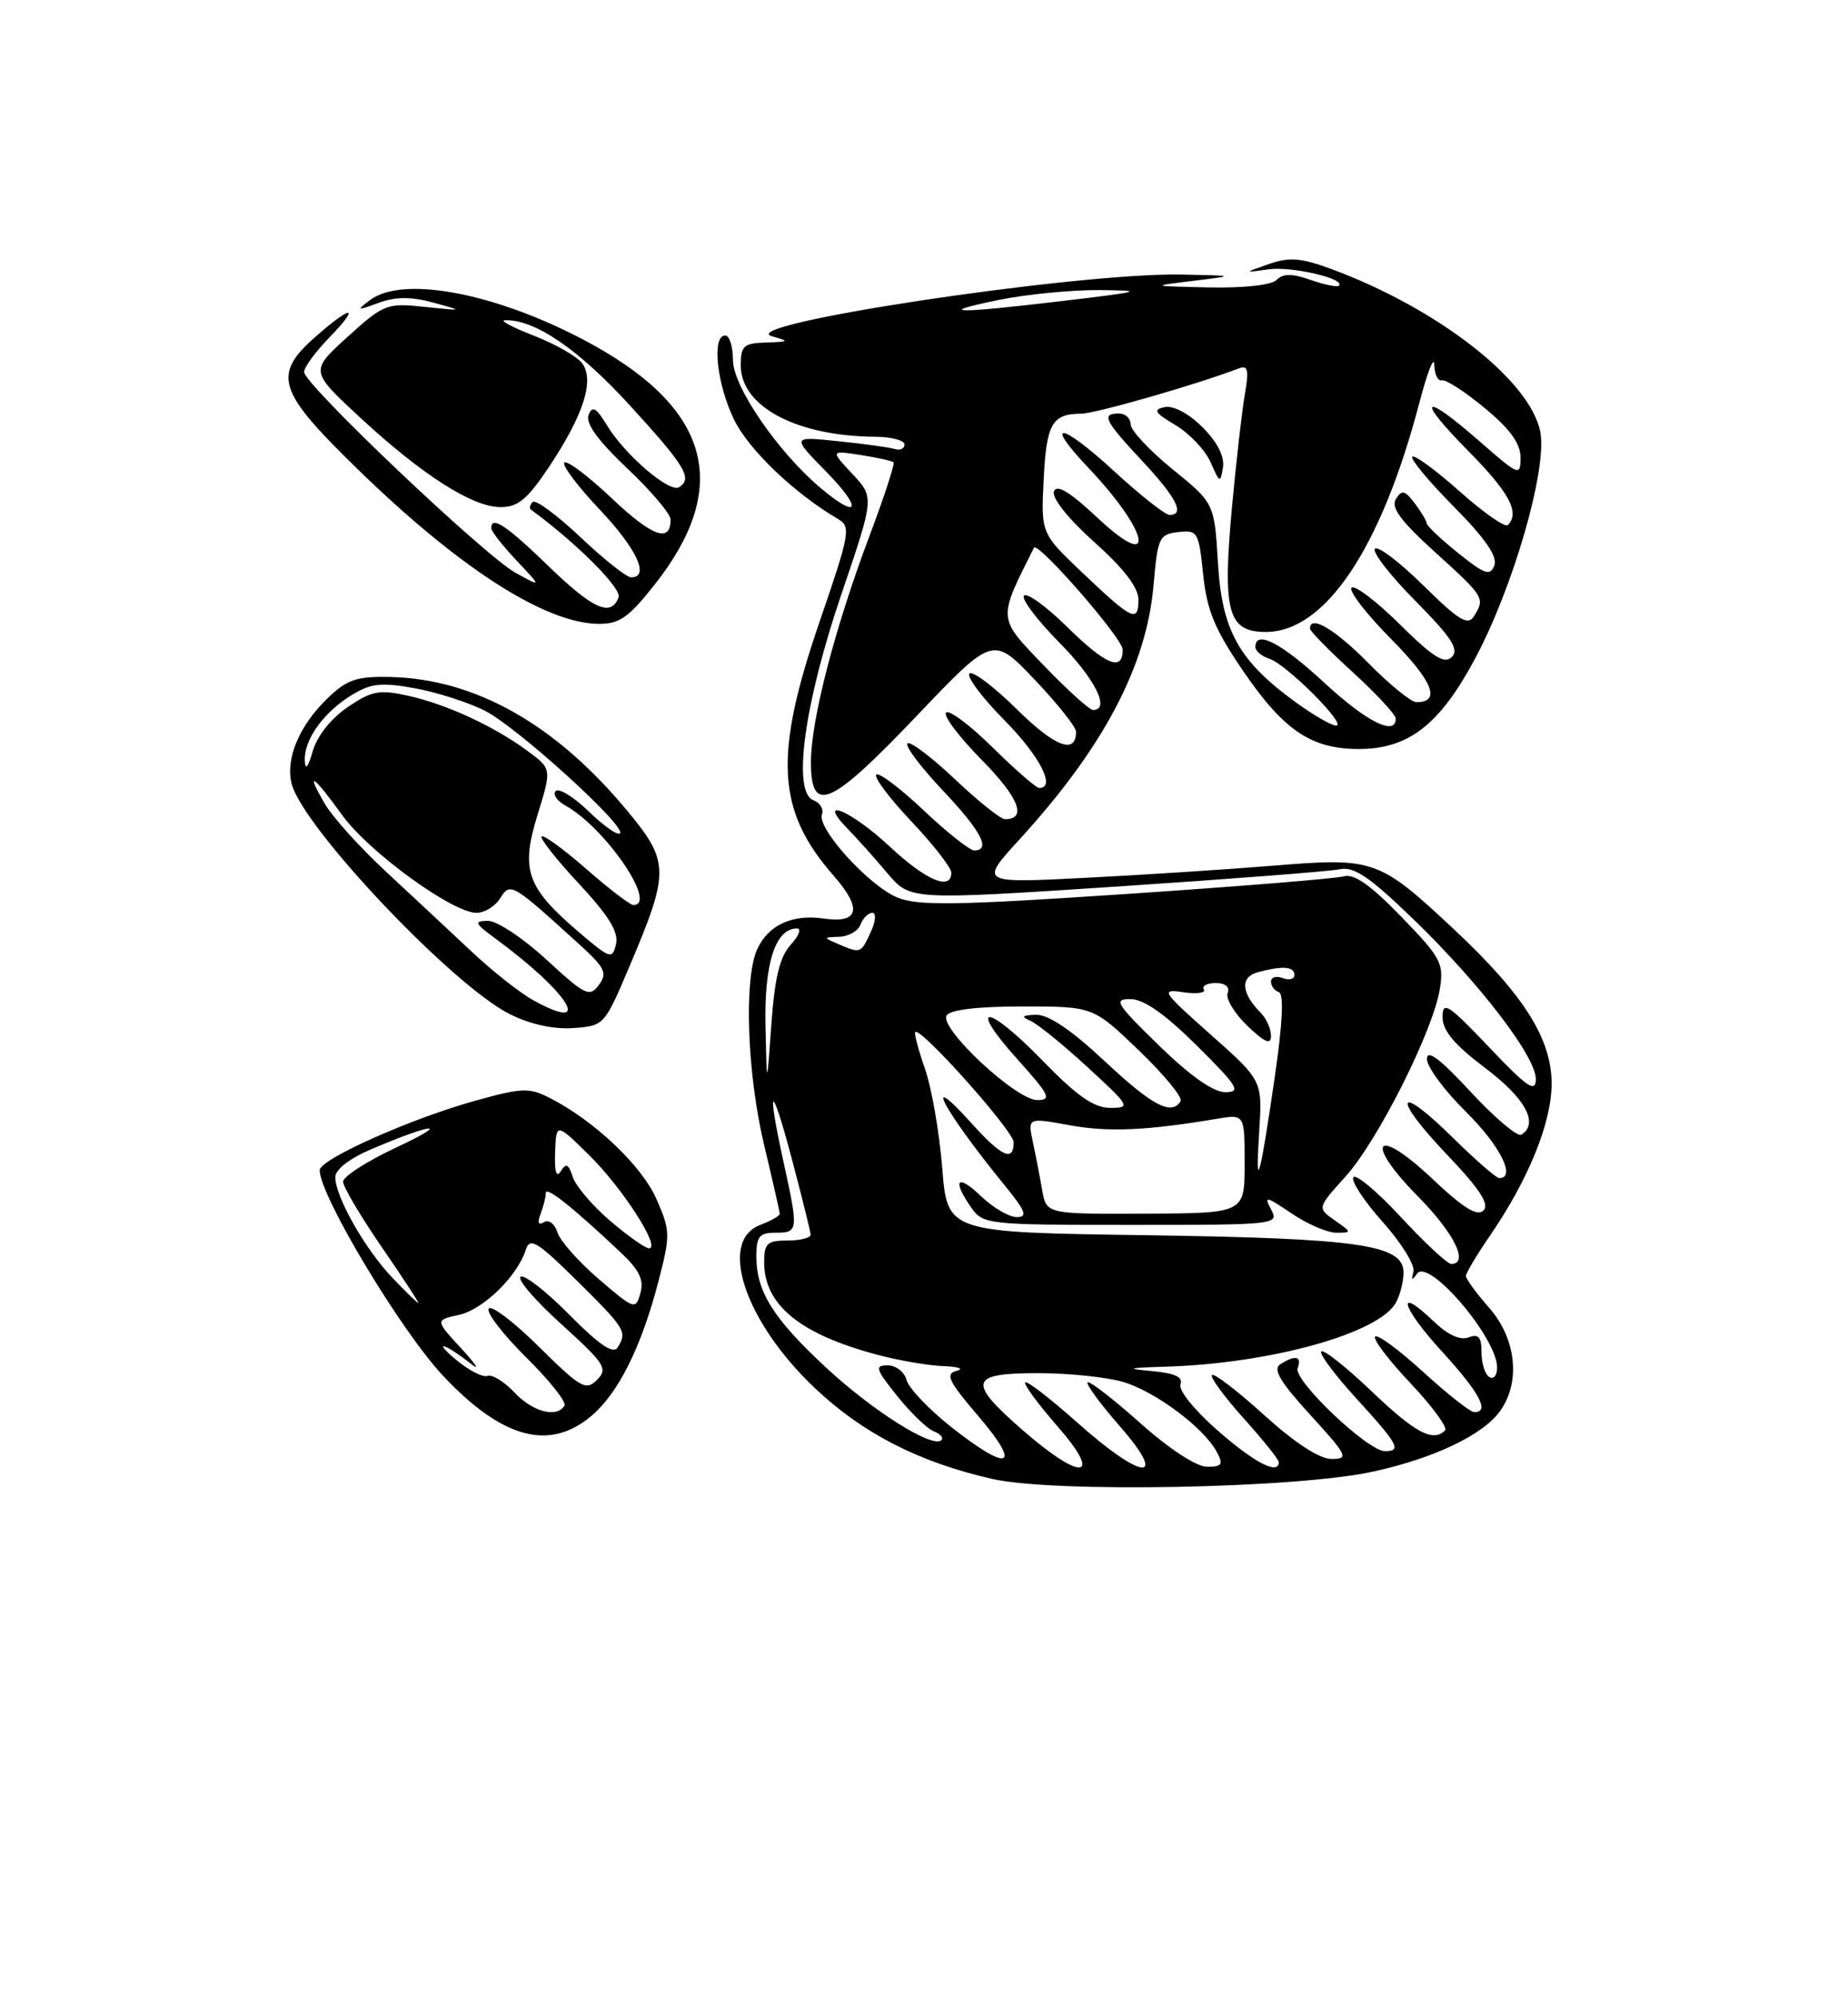 <?xml version="1.0" encoding="UTF-8" standalone="no"?>
<!DOCTYPE svg PUBLIC "-//W3C//DTD SVG 1.1//EN" "http://www.w3.org/Graphics/SVG/1.1/DTD/svg11.dtd" >
<svg xmlns="http://www.w3.org/2000/svg" xmlns:xlink="http://www.w3.org/1999/xlink" version="1.1" viewBox="0 0 237 256">
 <g >
 <path fill="currentColor"
d=" M 176.14 188.61 C 184.03 186.87 190.27 183.88 192.43 180.79 C 195.04 177.08 194.43 171.56 191.00 167.65 C 189.35 165.77 188.00 163.93 188.00 163.55 C 188.00 163.17 189.37 160.87 191.04 158.44 C 196.00 151.23 198.98 143.92 198.99 138.92 C 199.00 133.14 195.43 127.50 186.43 119.08 C 176.85 110.12 176.21 109.90 163.36 110.95 C 157.39 111.44 146.45 112.15 139.06 112.52 C 125.61 113.20 125.61 113.20 130.84 107.49 C 141.54 95.78 147.05 85.31 147.94 75.00 C 148.46 68.91 148.66 68.48 151.10 68.20 C 153.59 67.91 153.74 68.17 154.30 73.63 C 154.78 78.23 155.78 80.65 159.38 85.93 C 164.64 93.63 168.15 96.00 174.26 96.00 C 180.62 96.00 184.61 92.92 189.13 84.50 C 194.06 75.32 198.44 60.16 197.54 55.38 C 196.31 48.81 184.42 39.54 170.74 34.48 C 166.86 33.05 165.37 32.93 162.74 33.84 C 159.50 34.97 159.50 34.97 162.70 34.52 C 165.65 34.11 172.61 35.73 171.71 36.62 C 171.50 36.83 169.87 36.50 168.09 35.88 C 165.69 35.04 164.56 35.04 163.72 35.88 C 163.06 36.54 159.52 36.93 155.05 36.84 C 147.50 36.67 147.50 36.67 153.00 36.00 C 158.50 35.33 158.50 35.33 151.50 35.19 C 138.01 34.94 93.71 41.63 99.04 43.11 C 101.28 43.74 101.20 43.81 98.25 43.90 C 95.37 43.99 95.00 44.32 95.00 46.83 C 95.00 52.11 102.16 55.91 112.25 55.98 C 114.31 55.99 116.00 56.44 116.00 56.97 C 116.00 57.50 115.44 57.76 114.75 57.55 C 114.06 57.34 110.80 56.89 107.50 56.55 C 101.51 55.92 101.51 55.92 105.96 60.46 C 110.68 65.27 110.17 66.70 105.23 62.54 C 99.76 57.93 94.00 49.54 94.00 46.16 C 94.00 44.42 93.55 43.00 93.00 43.00 C 91.27 43.00 91.91 49.19 94.13 53.76 C 96.00 57.63 101.87 63.24 107.50 66.54 C 109.15 67.50 108.99 68.40 105.14 79.60 C 99.19 96.89 99.58 103.90 106.95 112.29 C 110.62 116.47 110.16 118.40 105.63 117.73 C 101.62 117.14 98.52 118.57 97.11 121.66 C 95.38 125.46 95.81 137.67 98.01 146.81 C 99.10 151.39 100.00 155.33 100.00 155.59 C 100.00 155.84 98.88 156.48 97.50 157.00 C 92.05 159.07 95.52 169.42 104.53 177.94 C 110.64 183.72 117.84 187.41 127.21 189.55 C 135.19 191.37 166.32 190.78 176.14 188.61 Z  M 75.81 181.51 C 79.32 178.56 82.26 172.65 84.47 164.13 C 85.99 158.27 85.97 157.72 84.17 153.65 C 82.28 149.39 76.24 143.66 70.55 140.75 C 67.88 139.38 66.98 139.41 61.03 141.06 C 52.69 143.37 41.00 148.58 41.00 149.99 C 41.00 153.25 51.45 170.64 56.85 176.37 C 64.41 184.39 70.44 186.02 75.81 181.51 Z  M 80.67 124.00 C 85.92 111.64 85.90 110.47 80.30 103.75 C 71.14 92.77 60.89 87.02 50.06 86.77 C 45.76 86.68 44.51 87.09 42.06 89.45 C 38.40 92.95 36.59 97.23 37.40 100.44 C 38.79 106.00 58.01 126.29 65.37 129.98 C 67.97 131.28 70.98 131.95 73.49 131.77 C 77.45 131.50 77.52 131.43 80.67 124.00 Z  M 83.95 74.94 C 93.70 62.61 91.23 52.70 76.31 44.35 C 64.50 37.75 51.81 35.16 47.44 38.47 C 45.67 39.81 45.77 39.84 48.55 38.82 C 50.76 38.02 52.70 38.01 55.55 38.78 C 59.50 39.86 59.50 39.86 54.46 39.33 C 49.61 38.82 49.23 38.96 44.58 43.17 C 39.75 47.55 39.75 47.55 46.12 53.46 C 54.14 60.88 60.59 65.00 64.19 65.00 C 66.45 65.00 67.65 64.00 70.51 59.69 C 74.86 53.13 76.26 48.73 74.66 46.56 C 74.02 45.70 71.25 44.11 68.50 43.04 C 65.75 41.97 64.05 41.07 64.73 41.05 C 68.54 40.90 74.14 44.71 80.76 51.94 C 87.92 59.77 88.87 61.34 87.08 62.45 C 85.87 63.20 80.18 58.34 77.90 54.60 C 76.47 52.25 75.96 51.95 75.48 53.19 C 75.07 54.26 76.68 56.47 80.44 60.03 C 83.50 62.92 86.00 65.87 86.00 66.59 C 86.00 69.63 83.66 68.79 78.49 63.90 C 75.46 61.04 72.71 58.96 72.38 59.29 C 72.05 59.62 74.08 62.32 76.89 65.29 C 81.68 70.35 83.37 74.00 80.94 74.00 C 80.36 74.00 77.43 71.68 74.43 68.84 C 71.43 66.01 68.68 63.98 68.32 64.34 C 67.96 64.70 67.85 65.14 68.08 65.31 C 73.96 69.62 79.77 75.43 79.33 76.57 C 78.35 79.13 76.06 78.10 70.28 72.50 C 64.94 67.33 63.00 66.05 63.00 67.70 C 63.00 68.09 64.46 69.95 66.25 71.85 C 69.50 75.29 69.50 75.29 66.09 73.40 C 62.07 71.16 39.00 49.26 39.00 47.68 C 39.00 47.08 40.44 45.11 42.20 43.30 C 46.24 39.13 45.20 39.01 40.53 43.10 C 34.90 48.05 35.53 50.07 45.82 60.09 C 58.86 72.79 69.89 79.88 76.73 79.96 C 79.43 79.99 80.60 79.18 83.95 74.94 Z  M 131.25 183.39 C 124.00 177.08 124.28 176.00 133.13 176.00 C 137.06 176.00 141.98 176.51 144.08 177.14 C 148.21 178.38 154.39 183.00 156.04 186.08 C 156.92 187.71 156.73 188.00 154.79 188.00 C 153.43 187.99 149.94 185.71 146.20 182.37 C 142.74 179.29 139.72 176.95 139.48 177.18 C 139.25 177.41 141.11 179.94 143.61 182.80 C 149.96 190.06 146.52 189.79 138.20 182.37 C 134.74 179.29 131.72 176.95 131.48 177.18 C 131.25 177.41 133.11 179.94 135.61 182.80 C 141.52 189.56 138.77 189.93 131.25 183.39 Z  M 156.18 183.37 C 153.19 180.76 151.10 178.17 151.39 177.43 C 151.75 176.50 150.66 176.00 147.70 175.73 C 144.27 175.42 144.61 175.32 149.50 175.17 C 163.01 174.76 176.93 170.88 179.04 166.93 C 179.57 165.94 180.00 164.22 180.00 163.11 C 180.00 159.53 174.38 158.72 147.00 158.32 C 121.50 157.96 121.50 157.96 120.84 149.73 C 120.48 145.20 119.49 139.49 118.64 137.04 C 117.78 134.59 117.22 132.45 117.38 132.28 C 118.06 131.60 130.00 144.97 130.00 146.41 C 130.00 148.96 128.48 148.28 124.62 144.00 C 117.99 136.66 121.00 142.31 128.83 151.91 C 131.55 155.25 131.84 156.00 130.39 156.00 C 129.41 156.00 127.35 154.79 125.80 153.31 C 122.76 150.39 122.06 151.21 124.56 154.78 C 126.07 156.94 126.61 157.00 145.09 157.00 C 163.73 157.00 164.05 156.96 163.01 155.01 C 162.06 153.24 162.35 153.30 165.61 155.51 C 167.63 156.88 170.22 158.00 171.36 158.00 C 173.40 158.00 173.39 157.96 171.18 156.42 C 168.92 154.83 168.92 154.83 172.56 150.80 C 176.70 146.21 183.77 132.17 184.65 126.79 C 185.19 123.47 184.81 122.76 179.71 117.50 C 175.80 113.46 173.66 111.95 172.35 112.32 C 171.33 112.61 158.74 113.63 144.36 114.59 C 122.58 116.05 117.70 116.12 115.07 115.03 C 111.41 113.51 104.73 106.14 105.41 104.37 C 105.67 103.71 105.17 102.89 104.30 102.56 C 101.59 101.52 103.14 90.15 107.92 76.12 C 112.13 63.75 112.13 63.75 109.31 60.74 C 106.50 57.73 106.50 57.73 110.37 58.32 C 112.50 58.65 114.40 59.07 114.59 59.26 C 114.78 59.44 113.39 63.70 111.50 68.71 C 107.03 80.59 104.00 92.30 104.00 97.69 C 104.00 104.47 106.48 103.39 117.57 91.75 C 127.34 81.50 127.34 81.50 132.67 87.09 C 135.60 90.17 138.00 93.18 138.00 93.78 C 138.00 96.76 135.30 95.74 130.43 90.93 C 127.47 88.01 124.73 85.94 124.33 86.33 C 123.94 86.73 125.95 89.41 128.81 92.31 C 133.36 96.91 135.46 101.00 133.28 101.00 C 132.89 101.00 130.20 98.66 127.31 95.81 C 124.41 92.95 121.73 90.94 121.33 91.33 C 120.94 91.73 123.01 94.47 125.93 97.43 C 130.68 102.24 131.76 105.00 128.88 105.00 C 128.33 105.00 125.43 102.68 122.43 99.84 C 119.43 97.01 116.71 94.96 116.38 95.29 C 116.05 95.62 118.08 98.32 120.89 101.29 C 125.84 106.52 127.14 109.00 124.94 109.00 C 124.36 109.00 121.43 106.68 118.43 103.84 C 115.43 101.01 112.71 98.96 112.38 99.29 C 112.05 99.62 114.08 102.32 116.89 105.29 C 119.70 108.26 122.00 111.21 122.00 111.85 C 122.00 114.23 118.76 112.85 114.10 108.50 C 109.17 103.89 104.54 101.95 108.73 106.25 C 109.94 107.49 112.23 110.05 113.82 111.94 C 116.72 115.37 116.72 115.37 143.11 113.64 C 157.62 112.68 170.54 111.68 171.81 111.42 C 173.63 111.03 175.62 112.37 181.16 117.72 C 189.79 126.04 197.01 135.47 196.97 138.35 C 196.94 140.10 195.83 139.35 190.97 134.22 C 185.74 128.72 185.00 128.24 185.00 130.35 C 185.00 132.10 186.51 133.90 190.50 136.91 C 195.66 140.80 197.39 144.02 195.10 145.44 C 194.61 145.74 191.69 143.27 188.60 139.94 C 184.68 135.70 183.00 134.44 183.00 135.73 C 183.00 136.75 185.25 139.79 188.00 142.50 C 192.36 146.80 194.48 151.00 192.28 151.00 C 191.89 151.00 189.20 148.66 186.31 145.81 C 179.05 138.65 178.42 140.49 185.56 147.98 C 189.78 152.40 191.05 154.35 190.25 155.15 C 189.45 155.95 187.66 154.84 183.67 151.07 C 176.40 144.20 174.82 146.23 181.88 153.38 C 186.51 158.07 188.44 162.00 186.11 162.00 C 185.62 162.00 182.72 159.30 179.66 156.00 C 176.61 152.71 173.86 150.41 173.56 150.90 C 173.26 151.39 174.96 153.98 177.35 156.65 C 179.74 159.32 181.50 162.18 181.27 163.00 C 180.96 164.11 181.08 164.17 181.73 163.25 C 183.20 161.17 192.00 171.47 192.00 175.28 C 192.00 176.29 191.55 176.84 191.00 176.50 C 190.45 176.16 190.00 174.74 190.00 173.33 C 190.00 171.37 189.62 170.93 188.34 171.42 C 187.27 171.83 185.66 171.09 183.85 169.35 C 178.89 164.61 179.72 167.54 184.96 173.26 C 189.77 178.53 191.09 181.00 189.08 181.00 C 188.57 181.00 185.63 178.69 182.55 175.87 C 179.46 173.05 176.67 170.99 176.36 171.31 C 176.04 171.63 178.08 174.32 180.88 177.28 C 183.69 180.25 185.69 182.98 185.33 183.34 C 183.78 184.88 181.51 183.67 175.92 178.34 C 172.66 175.23 169.75 172.92 169.45 173.22 C 169.16 173.51 171.19 176.23 173.96 179.26 C 179.34 185.15 179.80 186.00 177.61 186.00 C 175.41 186.00 165.83 176.89 166.42 175.36 C 167.00 173.82 166.13 173.63 164.19 174.86 C 163.20 175.49 164.18 177.13 168.04 181.35 C 172.82 186.58 173.02 187.00 170.77 187.00 C 169.22 187.00 166.09 184.96 162.13 181.38 C 158.71 178.28 155.70 175.97 155.43 176.24 C 155.16 176.50 156.98 178.99 159.47 181.76 C 161.96 184.53 164.00 187.07 164.00 187.40 C 164.00 189.10 160.91 187.51 156.18 183.37 Z  M 121.96 182.88 C 119.10 180.61 116.53 177.91 116.26 176.88 C 115.99 175.84 114.90 175.00 113.84 175.00 C 112.14 175.00 112.29 175.47 115.07 178.94 C 116.81 181.10 118.92 183.14 119.76 183.46 C 120.60 183.78 121.04 184.29 120.74 184.59 C 119.64 185.69 112.00 180.90 106.02 175.36 C 99.18 169.03 97.00 165.56 97.00 161.05 C 97.00 158.46 97.38 158.00 99.50 158.00 C 102.38 158.00 102.41 157.71 100.50 149.00 C 98.27 138.85 98.90 138.54 101.54 148.50 C 102.85 153.45 103.94 157.84 103.96 158.25 C 103.98 158.66 102.65 159.00 101.00 159.00 C 98.39 159.00 98.00 159.36 98.00 161.78 C 98.00 167.25 102.58 171.00 112.50 173.64 C 115.25 174.38 119.08 175.03 121.00 175.10 C 122.92 175.17 123.69 175.44 122.70 175.70 C 121.18 176.09 121.61 177.00 125.53 181.58 C 131.12 188.13 129.41 188.76 121.96 182.88 Z  M 133.66 152.56 C 133.37 150.88 132.83 148.09 132.46 146.37 C 131.80 143.24 131.80 143.24 137.15 144.22 C 142.10 145.13 147.08 144.91 156.06 143.40 C 159.62 142.80 159.62 142.80 159.62 149.15 C 159.62 155.50 159.62 155.50 146.91 155.56 C 134.20 155.61 134.20 155.61 133.66 152.56 Z  M 161.49 145.00 C 161.90 138.50 161.90 138.50 155.27 132.61 C 148.99 127.04 148.80 126.74 151.76 127.18 C 153.49 127.43 154.67 127.27 154.39 126.82 C 154.11 126.37 154.79 126.00 155.91 126.00 C 157.15 126.00 157.75 126.50 157.44 127.29 C 157.17 128.00 158.31 129.88 159.97 131.48 C 162.23 133.64 163.00 133.96 163.00 132.76 C 163.00 131.87 162.41 130.55 161.69 129.82 C 159.16 127.26 159.02 125.23 161.32 124.61 C 164.50 123.76 166.00 123.87 166.00 124.97 C 166.00 125.50 165.32 125.68 164.50 125.36 C 163.68 125.05 163.00 125.25 163.00 125.81 C 163.00 126.37 163.45 126.98 164.01 127.17 C 164.67 127.39 164.49 131.15 163.49 138.00 C 161.58 151.16 160.95 153.35 161.49 145.00 Z  M 133.71 135.95 C 126.57 128.60 123.92 128.47 130.49 135.78 C 134.61 140.36 134.92 141.00 133.02 141.00 C 130.30 141.00 120.41 131.76 121.40 130.15 C 121.86 129.42 125.40 129.00 131.15 129.00 C 140.19 129.00 140.19 129.00 146.06 134.64 C 149.30 137.75 151.70 140.67 151.41 141.14 C 150.25 143.03 147.78 141.73 141.66 136.00 C 137.39 132.01 134.45 130.02 132.87 130.07 C 131.09 130.12 130.90 130.31 132.11 130.82 C 133.00 131.19 136.30 133.86 139.44 136.75 C 144.93 141.79 145.05 142.00 142.38 142.00 C 140.29 142.00 138.13 140.49 133.71 135.95 Z  M 148.65 134.02 C 143.11 128.63 142.75 128.04 145.00 128.06 C 146.70 128.07 149.42 129.98 153.50 134.03 C 158.76 139.25 159.21 139.98 157.15 139.99 C 155.62 140.00 152.64 137.90 148.65 134.02 Z  M 98.17 131.47 C 98.00 123.46 99.45 119.00 102.21 119.00 C 102.82 119.00 102.45 119.95 101.40 121.10 C 100.00 122.65 99.35 125.32 98.92 131.35 C 98.34 139.50 98.34 139.50 98.17 131.47 Z  M 107.50 121.00 C 105.55 120.16 105.56 120.14 107.64 120.07 C 108.82 120.03 110.05 119.33 110.36 118.50 C 110.68 117.67 111.36 117.00 111.87 117.00 C 112.40 117.00 112.30 118.10 111.66 119.49 C 110.39 122.23 110.37 122.23 107.50 121.00 Z  M 166.25 90.07 C 158.89 84.73 156.72 80.88 156.20 72.18 C 155.74 64.50 155.74 64.50 150.37 60.14 C 147.42 57.74 145.00 55.15 145.00 54.39 C 145.00 53.62 144.32 53.00 143.50 53.00 C 141.19 53.00 141.64 53.90 146.50 59.10 C 150.90 63.81 152.01 66.00 149.99 66.00 C 149.44 66.00 146.25 63.49 142.91 60.42 C 136.04 54.10 133.74 53.80 139.60 59.98 C 147.42 68.23 148.42 73.54 140.82 66.43 C 137.16 63.00 135.50 62.00 135.16 63.01 C 134.89 63.84 137.01 66.51 140.35 69.49 C 144.13 72.87 146.00 75.31 146.00 76.85 C 146.00 79.86 145.23 79.50 138.84 73.43 C 133.50 68.37 133.50 68.37 133.85 61.43 C 134.20 54.29 134.92 53.04 138.70 53.02 C 140.53 53.00 153.53 49.27 158.84 47.23 C 160.05 46.77 160.20 47.36 159.64 50.58 C 159.27 52.74 158.52 59.31 157.98 65.19 C 156.77 78.43 157.48 81.00 162.34 81.00 C 169.95 81.00 177.13 70.28 182.02 51.65 C 183.05 47.72 183.91 45.51 183.94 46.75 C 183.98 47.99 184.41 48.89 184.91 48.75 C 185.42 48.61 187.89 50.21 190.41 52.30 C 193.65 54.98 195.00 56.84 195.00 58.63 C 195.00 61.07 194.82 61.00 189.77 56.58 C 182.39 50.13 181.46 50.88 188.28 57.78 C 193.57 63.13 194.96 65.71 193.37 67.30 C 193.02 67.64 190.24 65.70 187.19 62.98 C 184.13 60.26 181.41 58.26 181.12 58.54 C 180.84 58.82 183.24 61.70 186.45 64.94 C 190.48 69.02 192.08 71.34 191.65 72.47 C 191.11 73.87 190.42 73.63 187.01 70.89 C 184.80 69.12 182.99 67.40 182.97 67.08 C 182.95 66.76 182.26 65.60 181.43 64.50 C 180.16 62.83 179.78 62.74 179.02 63.96 C 178.35 65.05 179.63 66.78 184.06 70.79 C 190.38 76.51 190.49 76.68 189.02 79.00 C 188.25 80.23 187.06 79.50 182.56 75.06 C 179.53 72.07 176.73 69.94 176.33 70.33 C 175.94 70.73 178.27 73.74 181.52 77.02 C 186.15 81.70 187.16 83.24 186.20 84.20 C 185.24 85.16 183.81 84.26 179.52 80.02 C 176.51 77.05 173.73 74.94 173.33 75.33 C 172.94 75.73 175.23 78.70 178.43 81.93 C 183.77 87.32 184.84 90.00 181.65 90.00 C 180.98 90.00 178.21 87.75 175.50 85.00 C 171.20 80.64 168.00 78.75 168.00 80.57 C 168.00 80.89 170.47 83.41 173.50 86.17 C 176.53 88.94 179.00 91.61 179.00 92.10 C 179.00 94.40 175.25 92.52 169.83 87.50 C 164.32 82.40 161.00 80.68 161.00 82.93 C 161.00 83.45 161.81 84.12 162.80 84.44 C 164.98 85.13 172.84 93.00 171.35 93.00 C 170.77 93.00 168.48 91.68 166.25 90.07 Z  M 154.22 54.76 C 152.47 53.01 150.50 51.96 149.38 52.18 C 147.82 52.49 148.06 52.89 150.77 54.50 C 152.56 55.57 154.59 57.72 155.27 59.28 C 156.42 61.91 156.52 61.96 156.84 59.91 C 157.06 58.50 156.12 56.66 154.22 54.76 Z  M 133.81 85.24 C 127.91 79.10 127.94 79.48 132.60 70.21 C 133.06 69.30 143.96 81.80 143.98 83.25 C 144.01 86.15 141.83 85.25 136.81 80.31 C 134.19 77.73 131.72 75.94 131.33 76.34 C 130.94 76.73 132.95 79.41 135.81 82.31 C 140.45 87.00 142.45 91.00 140.17 91.00 C 139.72 91.00 136.86 88.41 133.81 85.24 Z  M 128.00 38.46 C 131.57 37.73 137.43 37.15 141.00 37.18 C 146.90 37.24 146.48 37.36 136.50 38.55 C 122.62 40.21 119.67 40.18 128.00 38.46 Z  M 65.97 178.47 C 64.67 177.08 63.11 176.13 62.52 176.35 C 61.93 176.58 60.11 175.64 58.47 174.27 C 55.35 171.65 57.05 172.17 60.50 174.88 C 61.60 175.75 60.99 174.82 59.15 172.83 C 55.80 169.20 55.80 169.20 58.87 168.53 C 61.99 167.84 66.37 163.56 67.45 160.14 C 67.96 158.56 68.94 159.16 74.02 164.18 C 80.24 170.33 80.47 170.71 79.19 172.73 C 78.64 173.60 76.79 172.33 73.03 168.53 C 70.08 165.54 67.26 163.34 66.77 163.64 C 66.28 163.95 68.63 166.69 72.01 169.74 C 77.58 174.79 77.99 175.43 76.57 176.86 C 75.14 178.29 74.46 177.90 69.12 172.62 C 65.89 169.42 62.98 167.22 62.67 167.73 C 62.35 168.24 64.53 171.06 67.50 174.00 C 70.47 176.94 72.68 179.71 72.39 180.17 C 71.40 181.78 68.32 180.97 65.97 178.47 Z  M 76.81 163.96 C 74.23 161.75 71.83 159.05 71.49 157.96 C 71.14 156.85 70.37 156.27 69.76 156.65 C 69.04 157.09 68.89 156.72 69.33 155.58 C 69.70 154.62 70.00 153.42 70.00 152.91 C 70.00 151.99 73.39 154.68 79.57 160.50 C 81.99 162.77 82.61 164.04 82.13 165.74 C 81.52 167.91 81.36 167.86 76.81 163.96 Z  M 50.30 163.75 C 46.81 160.10 43.00 153.37 43.00 150.89 C 43.00 149.88 44.83 148.47 47.75 147.24 C 55.75 143.85 57.91 143.76 50.75 147.11 C 47.04 148.85 44.00 150.80 44.00 151.46 C 44.00 152.11 46.23 155.87 48.94 159.82 C 51.66 163.77 53.78 167.00 53.64 167.00 C 53.50 167.00 52.00 165.54 50.30 163.75 Z  M 78.24 156.47 C 75.97 154.53 73.82 152.00 73.45 150.84 C 72.92 149.19 72.60 149.03 71.92 150.12 C 71.35 151.02 71.10 150.19 71.19 147.70 C 71.33 143.91 71.33 143.91 75.51 148.01 C 79.81 152.23 84.82 160.00 83.24 160.00 C 82.76 160.00 80.51 158.41 78.24 156.47 Z  M 68.40 128.21 C 66.69 127.27 63.09 124.43 60.40 121.89 C 57.70 119.36 52.80 114.78 49.50 111.72 C 46.20 108.66 42.69 104.77 41.69 103.08 C 39.08 98.62 40.16 99.30 43.84 104.42 C 47.23 109.15 58.01 117.00 61.11 117.00 C 62.14 117.00 63.51 116.16 64.14 115.14 C 65.45 113.06 65.61 113.15 74.25 121.00 C 77.61 124.05 77.93 124.72 76.80 126.25 C 75.61 127.85 75.05 127.58 70.08 123.00 C 67.10 120.25 63.72 118.01 62.58 118.03 C 60.74 118.06 60.85 118.32 63.50 120.27 C 73.01 127.25 76.27 132.54 68.40 128.21 Z  M 74.22 119.46 C 67.52 113.73 66.75 111.52 68.94 104.43 C 70.76 98.54 70.76 98.54 67.67 96.26 C 63.36 93.08 57.26 90.26 52.31 89.17 C 48.64 88.36 47.67 88.54 44.58 90.64 C 42.46 92.08 40.67 94.33 40.11 96.27 C 39.50 98.38 39.15 98.80 39.09 97.47 C 38.97 94.81 41.52 91.26 45.15 89.06 C 47.58 87.58 48.92 87.44 53.23 88.22 C 56.07 88.74 60.11 90.04 62.21 91.11 C 66.37 93.23 80.38 105.96 79.51 106.82 C 79.21 107.12 77.41 105.85 75.50 104.00 C 73.59 102.15 71.69 100.98 71.27 101.39 C 70.86 101.81 71.41 102.64 72.51 103.25 C 77.61 106.06 84.41 116.00 81.23 116.00 C 80.81 116.00 78.09 113.92 75.19 111.38 C 72.28 108.84 69.70 106.96 69.46 107.21 C 69.22 107.45 71.37 110.19 74.26 113.28 C 78.10 117.41 79.37 119.48 79.00 121.02 C 78.53 123.00 78.26 122.91 74.22 119.46 Z "/>
</g>
</svg>